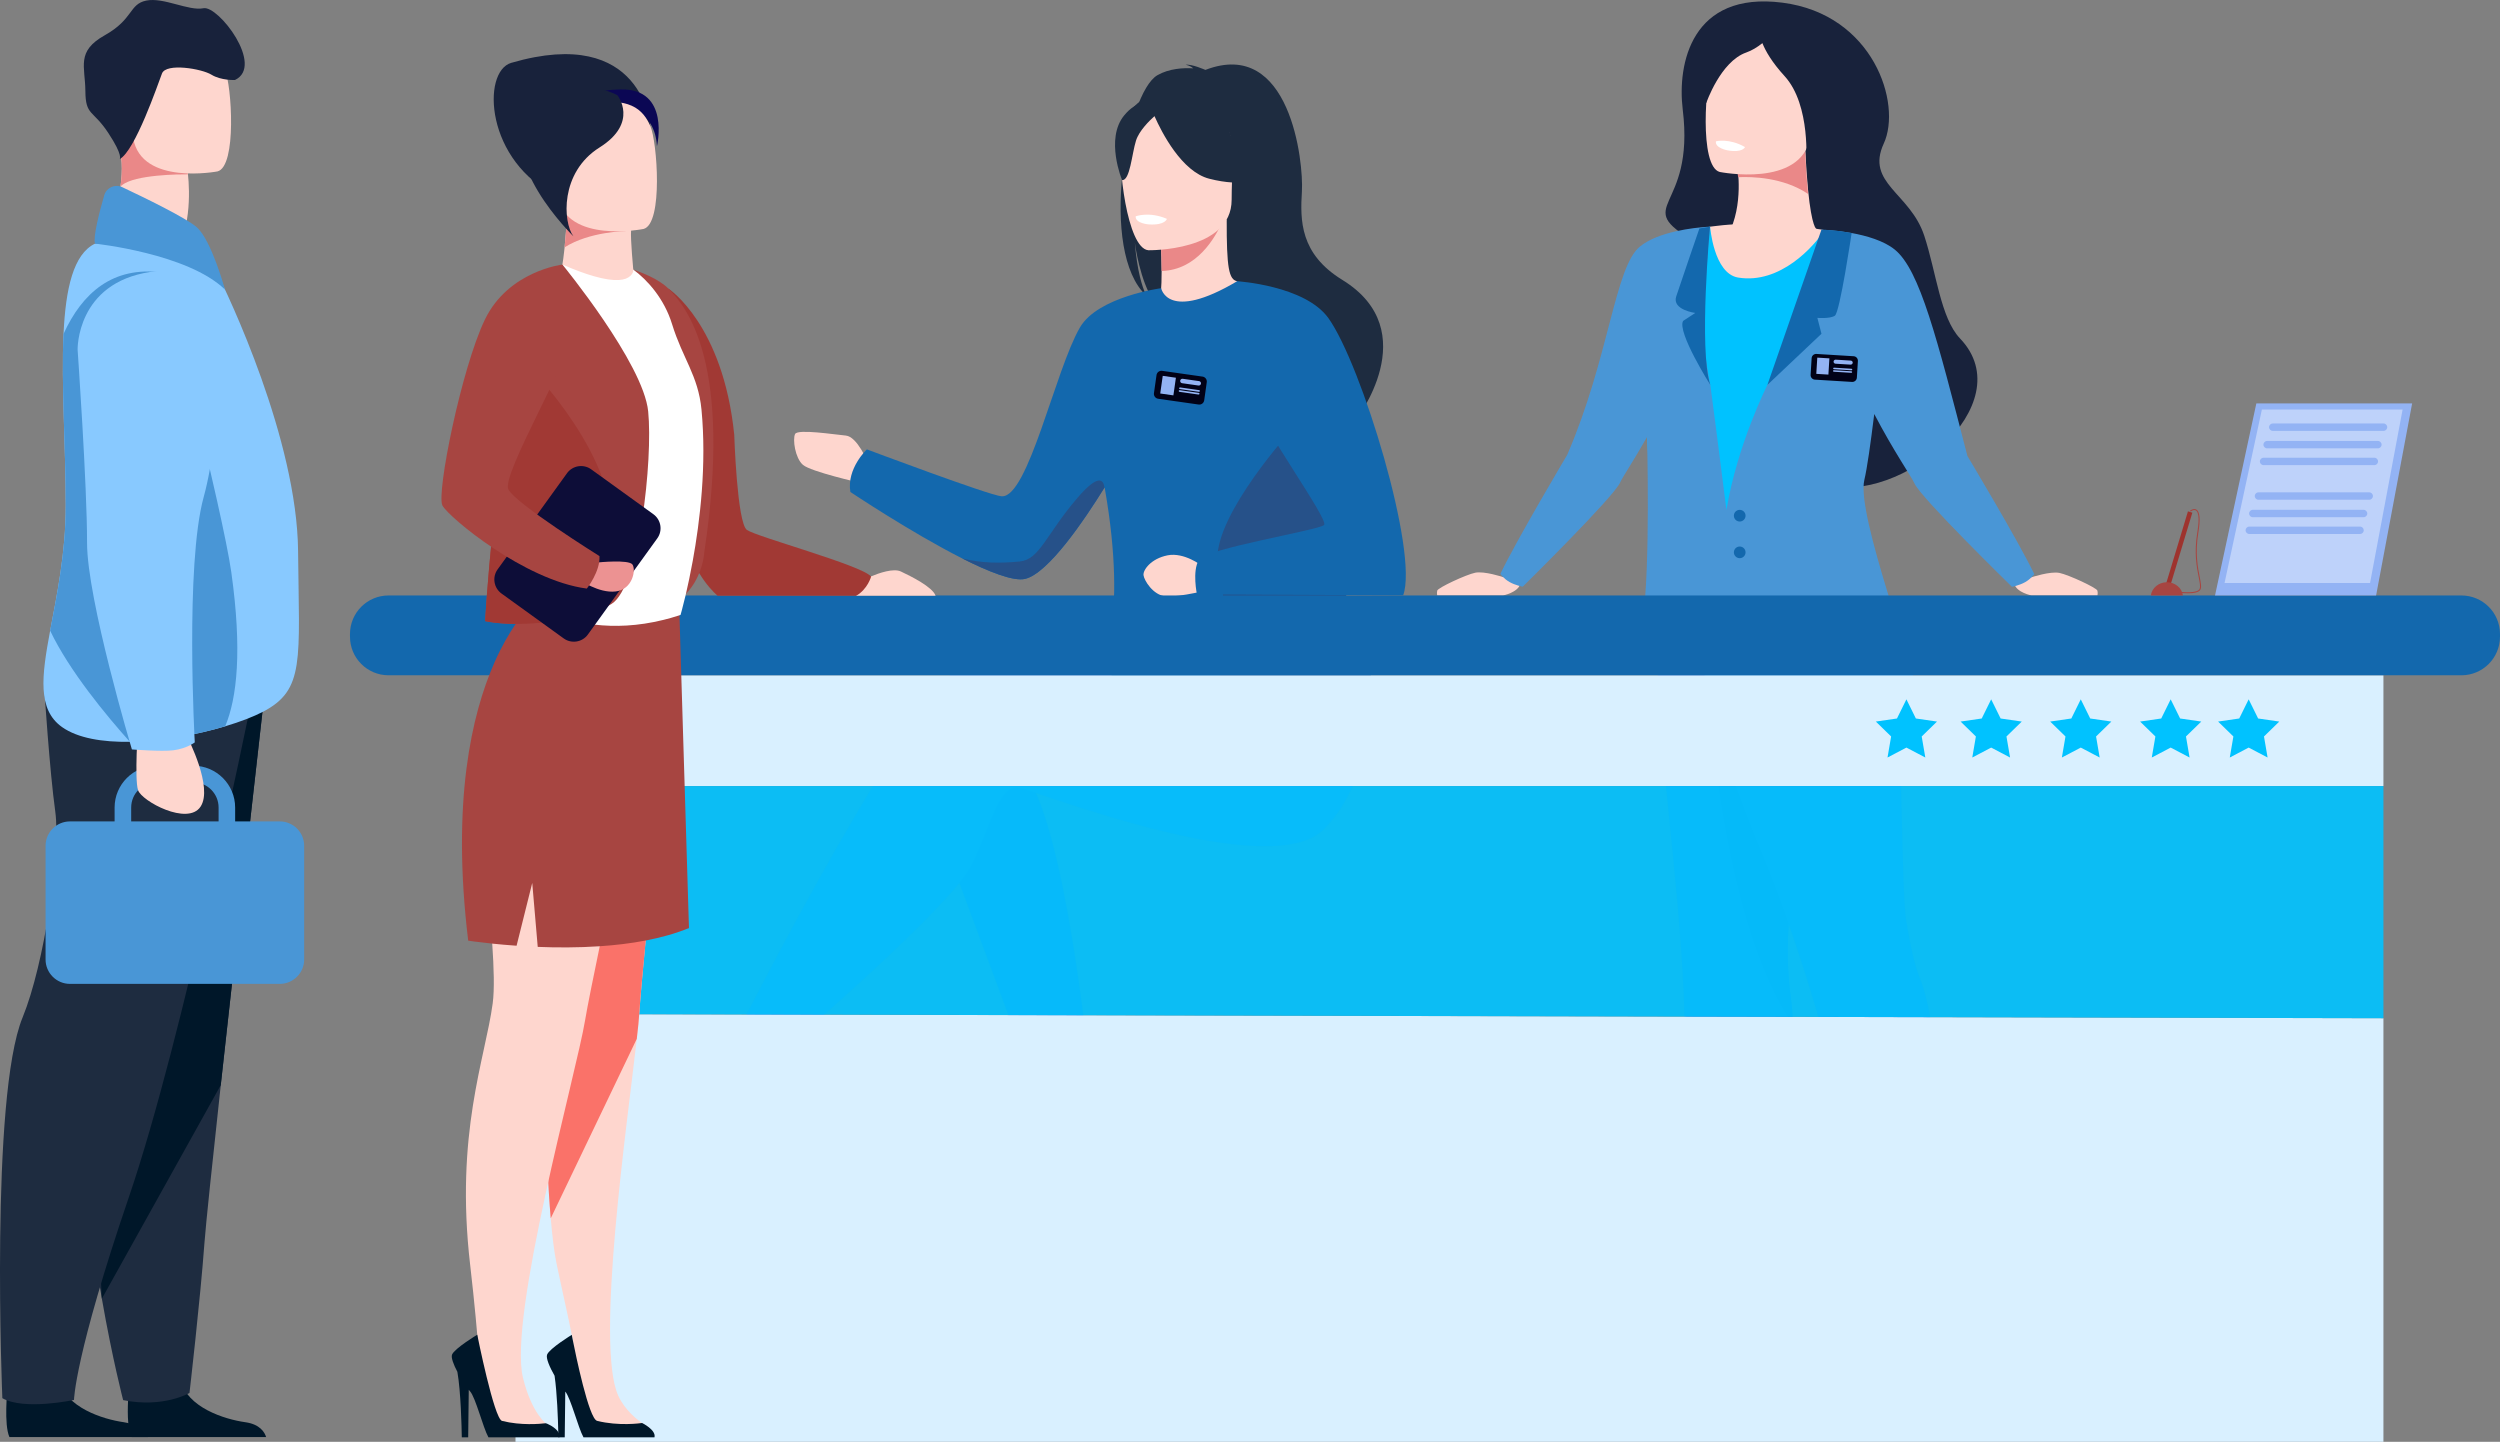 <?xml version="1.0" encoding="utf-8"?>
<!-- Generator: Adobe Illustrator 24.0.2, SVG Export Plug-In . SVG Version: 6.00 Build 0)  -->
<svg version="1.1" id="Capa_2" xmlns="http://www.w3.org/2000/svg" xmlns:xlink="http://www.w3.org/1999/xlink" x="0px" y="0px"
	 viewBox="0 0 1489.51 859.02" style="enable-background:new 0 0 1489.51 859.02;" xml:space="preserve">
<rect x="0" y="0" width="1489.51" height="859.02" fill="#808080" stroke="none"/>
<style type="text/css">
	.st0{fill:#ED9A9A;}
	.st1{fill:#AD524D;}
	.st2{fill:#FED6CE;}
	.st3{fill:#3E68C3;}
	.st4{fill:#4E75C8;}
	.st5{fill:#1E2C40;}
	.st6{fill:#EA8888;}
	.st7{fill:#1368AD;}
	.st8{fill:#FFFFFF;}
	.st9{fill:#265189;}
	.st10{fill:#EA6968;}
	.st11{fill:#426BC5;}
	.st12{fill:#3662C1;}
	.st13{fill:#A84743;}
	.st14{fill:#18223B;}
	.st15{fill:#00C2FF;}
	.st16{fill:#4996D6;}
	.st17{fill:#D9F0FF;}
	.st18{fill:#6D89CF;}
	.st19{fill:#001729;}
	.st20{fill:#88C9FF;}
	.st21{fill:#010117;}
	.st22{fill:#93B3F4;}
	.st23{opacity:0.91;fill:#00C2FF;}
	.st24{fill:#A13934;}
	.st25{fill:#A74541;}
	.st26{fill:#FA7269;}
	.st27{fill:#0D0D38;}
	.st28{fill:#EC9292;}
	.st29{fill:#0B0754;}
	.st30{fill:#BED2FA;}
	.st31{fill:#9E332E;}
</style>
<g>
	<g>
		<path class="st0" d="M655.4,698.17c-0.01,3.01-1.49,5.09-4.02,6.48c-0.01,0.01-0.02,0.02-0.04,0.02
			c-4.67,2.57-12.86,2.83-21.78,2.44c-1.14-0.05-2.17-0.08-3.08-0.08c-0.24,0-0.48,0-0.71,0.01c-0.19,0-0.37,0.01-0.55,0.01
			c-8.82,0.22-7.89,2.86-24.66,4.3c-19.12,1.63-26.16-4.22-27.29-6.88c-0.95-2.26,7.26-4.82,16.42-7.75
			c0.44-0.14,0.89-0.29,1.34-0.43c1.22-0.39,2.45-0.79,3.67-1.19c10.91-3.63,21.66-7.93,24.34-18.98c2.84-11.71-5.7-44.41-5.7-44.41
			l30.29-3.27c0,0,2.92,34.18,4.82,44.83c1.03,5.69,3.6,10.21,5.11,15.08c0.11,0.34,0.21,0.68,0.3,1.03
			C654.64,692.22,655.41,695.15,655.4,698.17z"/>
		<path class="st1" d="M655.4,698.17c-0.01,3.01-1.49,5.09-4.02,6.48c-0.01,0.01-0.02,0.02-0.04,0.02
			c-4.97,2.3-13.03,2.63-21.77,2.38c-1.14-0.03-2.17-0.04-3.1-0.02c-0.24,0-0.48,0-0.71,0.01c-0.19,0-0.37,0.01-0.55,0.01
			c-8.82,0.22-7.89,2.86-24.66,4.3c-19.12,1.63-26.16-4.22-27.29-6.88c-0.95-2.26,7.26-4.82,16.42-7.75
			c2.57,0.99,14.83,5.25,29.33,2.5c12.75-2.4,25.42-8.75,34.54-10.87c0.11,0.34,0.21,0.68,0.3,1.03
			C654.64,692.22,655.41,695.15,655.4,698.17z"/>
		<path class="st0" d="M458.83,659.5c-1.68,8.41-13.68,7.01-27.07,3.74c-13.4-3.27-10.21,0.62-29.28-1.49
			c-19.07-2.11-24.85-9.22-25.43-12.06c-0.52-2.52,8.9-3.4,19.01-4.57c1.27-0.14,2.55-0.3,3.82-0.46
			c11.41-1.43,19.77-8.8,30.13-14.84c9.82-5.73,24.47-29.06,24.47-29.06l26.15,2.07c0,0-13.72,20.84-19.03,29.91
			c-3.12,5.33-2.96,12.38-2.57,17.82C459.23,653.51,459.42,656.54,458.83,659.5z"/>
		<path class="st1" d="M431.75,663.24c-13.4-3.27-10.21,0.62-29.28-1.49c-19.07-2.11-24.85-9.22-25.43-12.06
			c-0.52-2.52,8.9-3.4,19.01-4.57l0.09,0.19c0,0,11.44,8.11,27.31,8.49c12.94,0.31,26.64-3.39,35.57-3.25
			c0.2,2.96,0.4,5.98-0.2,8.95C457.14,667.91,445.15,666.51,431.75,663.24z"/>
		<path class="st2" d="M517.02,275.4c0,0-6.23-15.27-13.08-15.89c-6.85-0.62-28.66-4.05-30.22-0.93c-1.56,3.12,0,14.33,4.67,18.38
			c4.67,4.05,33.65,10.59,33.65,10.59L517.02,275.4z"/>
		<path class="st3" d="M559.05,492.28l56.36,151.68c0,0,8.66,0.84,16.96-1.55c7.64-2.2,16.39-7.98,16.39-7.98
			s-13.98-145.64-39.61-175.93C583.51,428.2,559.05,492.28,559.05,492.28z"/>
		<path class="st4" d="M781.97,430.92c0,0-161.95-54.76-198.07-43.11c-36.12,11.65-144.56,227.41-144.56,227.41s2.44,3.26,9.13,5.76
			c6.21,2.33,21.26,2.18,21.26,2.18s97.87-83.89,109.52-108.36c11.65-24.47,16.31-47.77,27.96-45.44
			c11.65,2.33,150.3,57.09,181.76,24.47c31.46-32.62,23.23-75.01,23.23-75.01L781.97,430.92z"/>
		<path class="st5" d="M683,176.17c-2.59-5.34-5.48-14.82-6.89-31.73c0.22,1.68,3.13,23,11.33,35.07
			c33.68,22.11,98.24,95.95,96.96,109.94c0,0,22.74-38.57,23.13-38.8c0,0,41.95-53.34-7.77-83.89
			c-25.27-15.53-25.14-35.46-24.08-52.77c1.06-17.31-6.89-91.84-57.51-72.34c0,0-8.12-3.61-11.76-3.07c0,0,2.97,0.57,4.48,2.13
			c-5.87-0.35-14.26,0.09-21.26,4.07C671.09,55.32,654.48,149.92,683,176.17z"/>
		<path class="st2" d="M689.44,180.61c-0.17,0.08,16.26,8.61,28.62,5.23c11.63-3.17,19.22-18.24,19.06-18.28
			c-4.92-0.98-6.34-7.74-6.24-36.82l-2.23,0.44l-37.42,7.41c0,0,0.85,11.78,0.88,22.87C692.13,170.78,691.57,179.61,689.44,180.61z"
			/>
		<path class="st6" d="M691.23,138.59c0,0,0.85,11.78,0.88,22.87c20.94-0.59,32.01-19.69,36.55-30.28L691.23,138.59z"/>
		<path class="st5" d="M732.52,127.11c0,0,10.97-17.34,13.61-32.17c1.88-10.59-3.51-49.82-42.94-44.17c0,0-11.45,1.13-22.22,8.4
			c-8.56,5.78-20.92,18.26-7.1,52.5l3.59,11.57L732.52,127.11z"/>
		<path class="st2" d="M684.24,149.1c0,0,49.55,0.82,49.58-30.05s6.45-51.54-25.18-53.37c-31.63-1.83-37.79,9.94-40.31,20.24
			C665.81,96.22,671.35,148.09,684.24,149.1z"/>
		<path class="st5" d="M731.02,71.43c0,0-33.84-23.14-44.55-7.14c-3.25-2.78-9.03-4.8-16.67,4.47
			c-11.49,13.92-1.27,38.53-1.27,38.53c4.72,0.55,5.83-15.63,8.3-23.49c1.86-5.93,8.08-11.98,11.03-14.6
			c4.32,9.74,16.21,33.06,32.6,37.28c20.82,5.35,29.85-0.22,29.85-0.22S734.34,93.58,731.02,71.43z"/>
		<path class="st7" d="M799.76,313.9c4.89-20.49-11.74-60.26-29.09-93.18c-15.75-29.84-32.09-54.04-33.56-53.17
			c-41.53,24.65-45.28,4.16-45.28,4.16s-37.72,5.01-48.4,23.4c-14.77,25.42-30.86,101.72-46.67,100.59
			c-7.26-0.52-80.27-27.96-80.27-27.96s-12.16,11.4-9.83,25.38c0,0,36.05,24.14,66.54,39.55c16.13,8.15,30.7,13.85,37.55,12.23
			c13.89-3.27,35.58-35.47,47.31-54.42c0.03-0.04,0.05-0.08,0.08-0.13c14.96,84.69-5.38,103.98,4.92,112.91
			c10.88,9.43,26.41-4.49,60.59,10.32c22.42,9.73,53.53,23.79,74.47,26.23c10.98,1.29,19.18-0.62,21.85-8.04
			C827.73,410.22,790.44,352.97,799.76,313.9z"/>
		<path class="st8" d="M695.25,130.39c0,0-0.92,3.92-10.68,3.32c0,0-8.19-0.51-7.94-4.82C676.64,128.89,684.58,125.82,695.25,130.39
			z"/>
		<path class="st9" d="M819.96,431.77c-2.67,7.42-10.87,9.33-21.85,8.04c-14.49-6.32-77.11-30.57-76.41-47.01
			c1.04-24.34,12.04-25.11,4.27-55.15c-6.24-24.12,36.16-73.71,45.39-83.46c17.35,32.92,33.29,39.22,28.4,59.71
			C790.44,352.97,827.73,410.22,819.96,431.77z"/>
		<path class="st9" d="M658.06,290.47c-11.72,18.95-33.42,51.15-47.31,54.42c-6.85,1.62-21.42-4.09-37.55-12.23
			c11.77,3.04,23.2,2.95,34.31,1.88c12.04-1.17,15.54-15.92,34.57-38.06C654.42,282.12,657.45,285.74,658.06,290.47z"/>
		<path class="st2" d="M716.07,337.07c0,0-10.49-8.16-20.39-6.21c-9.9,1.94-14.76,8.74-14.37,11.85
			c0.39,3.11,5.63,11.85,13.21,12.62c7.57,0.78,29.13-4.66,29.13-4.66L716.07,337.07z"/>
		<path class="st7" d="M737.12,167.56c0,0,40.38,2.49,54.36,21.99c19.68,27.45,53.86,139.5,44.54,165.13l-122.86-0.52
			c0,0-2.98-13.92,1.17-20.65c4.14-6.73,71.46-17.61,74.57-20.71c3.11-3.11-38.84-60.59-38.84-69.91
			C750.05,233.56,737.12,167.56,737.12,167.56z"/>
	</g>
	<g>
		<path class="st2" d="M895.56,343.84c0,0-11.22-3.73-16.64-2.61c-5.42,1.12-22.23,8.97-22.61,10.65c-0.37,1.68,0,2.89,0,2.89h39.24
			c0,0,8.77-1.7,10.27-6.88C907.32,342.72,895.56,343.84,895.56,343.84z"/>
		<path class="st10" d="M1041.98,838.32c-0.3,3.21-2.08,5.28-4.91,6.52c-0.01,0.01-0.03,0.01-0.04,0.01
			c-5.23,2.29-13.99,1.77-23.46,0.49c-1.21-0.16-2.3-0.29-3.28-0.38c-0.26-0.02-0.51-0.05-0.76-0.06c-0.2-0.02-0.4-0.03-0.59-0.04
			c-9.43-0.62-8.69,2.28-26.71,2.2c-20.54-0.11-27.49-7.03-28.43-9.98c-0.79-2.5,8.2-4.44,18.26-6.68c0.49-0.11,0.97-0.22,1.47-0.33
			c1.34-0.3,2.69-0.61,4.02-0.91c11.99-2.81,23.86-6.36,27.79-17.88c4.16-12.22,3.18-48.46,3.18-48.46h36.38
			c0,0-9.55,40.05-8.55,51.59c0.54,6.16,3.49,7.91,4.63,13.25c0.08,0.37,0.16,0.75,0.22,1.12
			C1041.74,831.9,1042.28,835.1,1041.98,838.32z"/>
		<g>
			<path class="st11" d="M1084.32,446.53c-3.07,17.24-7.45,35.05-11.26,53.58c-6.11,29.79-10.73,61.43-6,95.51
				c0.6,4.39,0.93,9.23,1,14.43c0.92,60.23-25.99,169.37-25.99,169.37s-7.31,3.15-19.56,2.55c-6.31-0.31-15.98-4.38-15.98-4.38
				s-2.55-67.67-2.7-158.67c-0.11-65.97-13.06-152.82-15.68-203.86c-1.58-30.89,1.85-72.04,1.85-72.04s53.64-43.13,72.91-21.06
				C1081.94,343.75,1095.8,382.05,1084.32,446.53z"/>
		</g>
		<path class="st12" d="M1067.06,595.62c0.6,4.39,0.93,9.23,1,14.43c-40.17-58.2-49.06-185.12-49.06-185.12l44.12,21.41
			c0,0,4.84,23.8,9.93,53.77C1066.95,529.9,1062.33,561.54,1067.06,595.62z"/>
		<path class="st10" d="M1158.04,838.32c-0.3,3.21-2.08,5.28-4.91,6.52c-0.01,0.01-0.03,0.01-0.04,0.01
			c-5.23,2.29-13.99,1.77-23.46,0.49c-1.21-0.16-2.3-0.29-3.28-0.38c-0.26-0.02-0.51-0.05-0.76-0.06c-0.2-0.02-0.4-0.03-0.59-0.04
			c-9.43-0.62-8.69,2.28-26.71,2.2c-20.54-0.11-27.49-7.03-28.43-9.98c-0.79-2.5,8.2-4.44,18.26-6.68c0.49-0.11,0.97-0.22,1.47-0.33
			c1.34-0.3,2.69-0.61,4.02-0.91c11.99-2.81,23.86-6.36,27.79-17.88c4.16-12.22-1.79-47.91-1.79-47.91l33.7-2.82
			c0,0-2.09,40.67-1.09,52.21c0.54,6.16,3.67,9.55,4.81,14.89c0.08,0.37,0.16,0.75,0.22,1.12
			C1157.79,831.9,1158.34,835.1,1158.04,838.32z"/>
		<path class="st11" d="M1153.29,782.5c0,0-8.66,4.1-14.9,5.35c-6.24,1.25-19.2-1.19-19.2-1.19c-2.34-26.21-7.77-67.19-18.32-113.43
			c-12.02-52.65-29.9-114.86-54.83-173.77c-5.32-12.58-27.28-72.14-31.01-87.17c-11.27-45.41,0.04-40.52,0.04-40.52l98.49-11.56
			c0,0,12.13,6.24,17.72,70.36c1.67,19.2,1.88,102.12,4.4,117.84c2.39,14.89,5.18,27.26,8.46,35.31
			C1162.44,628.63,1153.29,782.5,1153.29,782.5z"/>
		<path class="st13" d="M1158.04,838.32c-0.3,3.21-2.08,5.28-4.91,6.52c-0.01,0.01-0.03,0.01-0.04,0.01
			c-5.52,1.97-14.15,1.55-23.44,0.44c-1.21-0.14-2.31-0.25-3.3-0.32c-0.26-0.02-0.51-0.05-0.76-0.06c-0.2-0.02-0.4-0.03-0.59-0.04
			c-9.43-0.62-8.69,2.28-26.71,2.2c-20.54-0.11-27.49-7.03-28.43-9.98c-0.79-2.5,8.2-4.44,18.26-6.68c2.65,1.31,15.3,7.03,31.04,5.5
			c13.83-1.33,27.96-6.87,37.88-8.25c0.08,0.37,0.16,0.75,0.22,1.12C1157.79,831.9,1158.34,835.1,1158.04,838.32z"/>
		<path class="st13" d="M1041.98,838.32c-0.3,3.21-2.08,5.28-4.91,6.52c-0.01,0.01-0.03,0.01-0.04,0.01
			c-5.52,1.97-14.15,1.55-23.44,0.44c-1.21-0.14-2.31-0.25-3.3-0.32c-0.26-0.02-0.51-0.05-0.76-0.06c-0.2-0.02-0.4-0.03-0.59-0.04
			c-9.43-0.62-8.69,2.28-26.71,2.2c-20.54-0.11-27.49-7.03-28.43-9.98c-0.79-2.5,8.2-4.44,18.26-6.68c2.65,1.31,15.3,7.03,31.04,5.5
			c13.83-1.33,27.96-6.87,37.88-8.25c0.08,0.37,0.16,0.75,0.22,1.12C1041.74,831.9,1042.28,835.1,1041.98,838.32z"/>
		<path class="st14" d="M1002.58,65.29c-3.33-27.17,5.16-70.65,59.39-63.7c54.23,6.95,71.32,60.24,60.38,83.94
			c-10.94,23.7,15.74,29.41,24.12,54.89c7.2,21.89,9.7,49.07,21.35,61.27c37.54,39.33-36.04,99.81-80.4,87.05
			c-80.8-23.23-91.2-26.7-88.33-90.18c1.47-32.53,26.78-45.13,10.71-54.54C970.97,121.29,1010.11,126.77,1002.58,65.29z"/>
		<path class="st2" d="M1082.26,136.44l-14.91,38.59l-32.28,1.58L1019,152.53c18.23-13.83,17.46-40.28,16.57-49.52
			c-0.2-2.08-0.41-3.29-0.41-3.29l40.35-12.28c0.49,10.67,1.08,19.01,1.72,25.53C1079.49,135.89,1082.26,136.44,1082.26,136.44z"/>
		<path class="st2" d="M1018.88,135.05c2.07,0,37.29-7.17,96.76,8.05c0,0-32.57,149.22-21.51,177.35
			c11.06,28.13,15.27,53.09,15.27,53.09l-120.03,1.49c0,0,1.68-96.54-3.85-130.71C979.99,210.15,1018.88,135.05,1018.88,135.05z"/>
		<path class="st15" d="M1107.37,301.5c1.76,19.75,20.21,64.89,16.22,74.5c-4.18,10.1-10,15.21-22.71,18.13
			c-8.77,2.02-20.81,2.99-37.86,3.84c-36.16,1.8-74.91-2.75-80.19-19.94c-2.53-8.25-1.55-40.18-0.21-54.91
			c2.77-30.5-3.04-74.26-3.88-102.58c-0.7-23.62,13.55-77.37,13.55-77.37s6.43-4.06,26.6-8.12c0,0,2.12,27.92,16.69,30.32
			c25.19,4.16,45.49-18.92,51.42-28.21c0,0,28.94,7.3,37.43,16.98c8.04,9.17-2.96,77.07-5.41,83.59
			c-2.11,5.59-4.11,11.04-5.85,16.53C1108.57,268.72,1105.76,283.41,1107.37,301.5z"/>
		<path class="st2" d="M1210.4,343.93c0,0,11.22-3.7,16.64-2.58c5.42,1.11,22.23,8.89,22.61,10.56c0.37,1.67,0,2.87,0,2.87h-39.24
			c0,0-8.77-1.69-10.27-6.82C1198.64,342.83,1210.4,343.93,1210.4,343.93z"/>
		<path class="st6" d="M1077.23,115.53c-14.72-9.87-33.22-10.35-41.66-9.96c-0.2-2.08-0.41-3.29-0.41-3.29l40.35-12.28
			C1076,100.66,1076.59,109,1077.23,115.53z"/>
		<path class="st2" d="M1024.63,102.46c0,0,48.3,9.7,53.88-20.47c5.58-30.17,15.57-49.24-15.03-56.71
			c-30.6-7.47-38.74,2.93-43.05,12.55C1016.11,47.45,1012.21,99.16,1024.63,102.46z"/>
		<path class="st14" d="M1087.86,27.28c-8.17-9.2-19.96-10.98-28.56-10.84c5.18-6.28-15.66-20.05-39.49,3.43
			c-10.27,10.12-8.71,30-3.22,41.54c0,0,8.44-24.73,23.81-30.12c3.42-1.2,6.67-3.2,9.65-5.58c1.87,4.7,5.64,11.35,13.21,19.63
			c15.89,17.37,12.79,52.48,12.79,52.48S1102.14,43.35,1087.86,27.28z"/>
		<path class="st8" d="M1039.68,87.62c0,0-1.29,3.58-10.39,1.96c0,0-7.63-1.36-6.93-5.38C1022.36,84.19,1030.15,82.17,1039.68,87.62
			z"/>
		<path class="st16" d="M1172.2,271.69c-18.27-70.51-28.3-110.77-43.27-122.96c-13.24-10.77-41.79-11.76-41.79-11.76
			c-0.44,8.48-0.04,16.99,1,25.42l-35.12,66.93c0,0-17.99,35.6-24.39,74.55c-4.83-38.67-9.62-74.55-9.62-74.55
			s-4.53-22.87-5.96-43.82c4.23-16.33,3.79-33.38,5.78-50.45l-2.21,0.13c-6.94,0.48-28.56,2.69-39.58,11.74
			c-14.97,12.29-18.33,66.27-43.27,124.04c0,0-30.22,50.81-39.84,70.96c0,0,1.8,2.75,5.41,4.83c3.49,2.01,7.9,2.81,7.9,2.81
			s54.51-53.68,58.09-62.16c1.18-2.79,7.77-12.58,15.96-26.98v0c0,0,2.17,76.69-2.59,109.79c-1.01,7.01,2.35,13.92,8.51,17.41
			c33.66,19.01,134.51,70.81,153.28,20.51c2.1-5.64-34.75-101.45-29.71-122.19c1.61-6.63,3.74-21.76,5.9-39.27
			c11.55,22.15,22.4,37.7,23.95,41.33c3.58,8.41,58.09,61.62,58.09,61.62s4.41-0.79,7.9-2.79c3.6-2.06,5.41-4.79,5.41-4.79
			C1202.41,322.05,1172.2,271.69,1172.2,271.69z"/>
		<path class="st7" d="M1085.24,136.77l-32.22,92.55l32.22-30.46l-2.44-9.47c0,0,7.41,0.66,10.41-1.28c3.01-1.94,10-49.26,10-49.26
			s-6.56-1.1-8.73-1.35C1092.16,137.22,1085.24,136.77,1085.24,136.77z"/>
		<path class="st7" d="M1018.82,135.05c0,0-6.78,73.16,0.18,94.27c0,0-19.94-31.58-16.2-38.11l7.23-4.76c0,0-13.95-1.81-11.34-9.83
			c2.62-8.02,13.83-40.52,13.83-40.52L1018.82,135.05z"/>
	</g>
	<g>
		<polygon class="st17" points="307.14,859.02 1420.06,859.02 1420.06,606.67 307.14,604.16 		"/>
		<rect x="307.14" y="402.34" class="st17" width="1112.92" height="65.99"/>
	</g>
	<path class="st7" d="M1466.52,402.34H231.51c-12.7,0-22.99-10.29-22.99-22.99v-1.58c0-12.7,10.29-22.99,22.99-22.99h1235.01
		c12.7,0,22.99,10.29,22.99,22.99v1.58C1489.51,392.04,1479.22,402.34,1466.52,402.34z"/>
	<path class="st18" d="M458.08,354.96c-0.11,0.07-0.23,0.13-0.35,0.2l0.11-0.2H458.08z"/>
	<g>
		<path class="st19" d="M158.56,856.22H78.47c-1.1-1.86-1.72-4.91-2.04-8.33c-0.81-8.79,0.35-20.04,0.35-20.04s26.6-22.2,30.67-5.72
			c4.07,16.49,26.2,23.47,38.75,25.24C154.97,848.6,157.71,853.43,158.56,856.22z"/>
		<path class="st19" d="M88.12,856.22H5.62c-3.39-7.52-1.22-28.37-1.22-28.37s26.6-22.2,30.66-5.72
			c4.07,16.49,26.2,23.47,38.75,25.24c0.93,0.13,1.79,0.31,2.62,0.52C82.91,849.55,86.41,853.49,88.12,856.22z"/>
		<path class="st5" d="M42.04,411.5c0,0,0.06,2.98,0.18,8.34c0.75,34.54,3.7,168.1,6.5,242.56c0.12,2.71,0.22,5.33,0.31,7.88
			c0.05,1.35,0.11,2.7,0.16,4.04c1.68,36,6.56,71.25,11.5,99.44c6.29,35.95,12.68,60.43,12.68,60.43
			c23.98,4.86,39.53-4.26,39.53-4.26s6.47-55.79,8.93-89.57c0.81-10.96,4.76-48.34,9.71-93.83c3.84-35.17,8.28-75.19,12.36-111.58
			c0.22-1.94,0.42-3.88,0.65-5.79c6.58-58.84,12.03-106.76,12.03-106.76l-42.4-4.04L42.04,411.5z"/>
		<path class="st19" d="M60.69,773.75l70.84-127.22c3.84-35.17,8.28-75.19,12.36-111.58c0.22-1.94,0.42-3.88,0.65-5.79
			c6.58-58.84,12.03-106.76,12.03-106.76l-42.4-4.04l-71.94,1.47L60.69,773.75z"/>
		<path class="st5" d="M148.73,422.73c0,0-39.64,195.94-71.94,290.51c-32.3,94.57-32.7,120.84-32.7,120.84s-29.64,6.42-42.69-1.04
			c0,0-7.46-179.27,12.08-226.88c12.93-31.49,22.81-98.51,19.45-122.65c-3.36-24.14-6.5-72.56-6.5-72.56L148.73,422.73z"/>
		<path class="st2" d="M101.98,155.2l-39.13-11.03c0,0,6.65-16.25,8.95-33.2c1.28-9.41,1.22-19.03-2.04-26.19
			c-0.2-0.45-0.42-0.89-0.64-1.32c-1.49-2.79-0.58-4.07,1.4-4.37c3.55-0.57,10.54,1.92,13.5,4.39c4.49,3.74,26.12,14.72,27.24,15.3
			c0.04,0.02,0.05,0.02,0.05,0.02s0.04,0.16,0.08,0.47l0.01,0.02c0.12,0.76,0.37,2.36,0.6,4.59
			C113.07,114.3,114.01,138.57,101.98,155.2z"/>
		<path class="st20" d="M36.98,433.2c9.37,6.63,24.13,9.03,40.39,8.78c18.99-0.31,40.01-4.23,56.81-9.25
			c9.04-2.7,16.84-5.72,22.48-8.65c25.1-13.09,21.54-30.51,20.94-95.73c-0.61-66.56-41.57-152.6-48.95-167.01
			c-13.13-25.64-72.03-16.18-72.03-16.18c-12.92,6.19-17.52,26.84-18.77,53.82c-1.4,29.96,1.32,67.75,1.32,102.2
			c0,28.48-5.38,53.67-9.29,74.55C24.8,402.85,22.19,422.72,36.98,433.2z"/>
		<path class="st16" d="M29.87,375.73c11.33,23.89,33.65,50.77,47.5,66.25c18.99-0.31,40.01-4.23,56.81-9.25
			c7.07-16.93,10.17-45.18,3.63-91.82c-4.98-35.56-41.28-178.59-41.28-178.59C67.22,158.5,49,174.46,37.84,198.98
			c-1.4,29.96,1.32,67.75,1.32,102.2C39.16,329.67,33.79,354.85,29.87,375.73z"/>
		<path class="st16" d="M166.71,489.4H140.1v-8.27c0-13.73-11.17-24.9-24.9-24.9H93.18c-13.73,0-24.9,11.17-24.9,24.9v8.27H41.67
			c-7.99,0-14.52,6.53-14.52,14.52v67.76c0,7.99,6.53,14.52,14.52,14.52h125.04c7.99,0,14.52-6.53,14.52-14.52v-67.76
			C181.24,495.94,174.7,489.4,166.71,489.4z M78.16,481.13c0-8.29,6.74-15.03,15.03-15.03h22.02c8.29,0,15.03,6.74,15.03,15.03v8.27
			H78.16V481.13z"/>
		<path class="st2" d="M111.82,439.57c0,0,15.33,29.56,7.66,41.06c-7.66,11.5-35.04-3.28-37.23-9.85c-2.19-6.57,0-38.32,0-38.32
			L111.82,439.57z"/>
		<path class="st20" d="M46.24,208.32c0,0,5.7,81.36,5.63,115.01c-0.07,33.66,26.71,123.18,26.71,123.18s17.72,1.42,24.68,0.52
			c8.01-1.03,12.79-4.71,12.79-4.71s-5.88-105.77,5.34-146.31c11.22-40.54,11.81-121.96,11.81-121.96s-6.23-17.58-43.55-12.03
			C45.38,168.6,46.24,208.32,46.24,208.32z"/>
		<path class="st16" d="M62.09,116.38c-2.83,9.84-6.79,25.03-5.47,28.78c0,0,55.3,5.82,77.41,27.37c0,0-8-29.43-16.84-37.17
			c-6.43-5.63-31.3-17.69-44.37-23.85C68.5,109.48,63.41,111.8,62.09,116.38z"/>
		<path class="st6" d="M111.98,103.87c-4.39-0.03-31.72,0.06-39.4,6.55c-0.28,0.23-0.54,0.41-0.78,0.54
			c1.28-9.41,1.22-19.03-2.04-26.19c0.28-2.2,0.54-4.17,0.76-5.69c3.55-0.57,10.54,1.92,13.5,4.39c4.49,3.74,26.12,14.72,27.24,15.3
			l0.12,0.49l0.01,0.02C111.5,100.04,111.75,101.64,111.98,103.87z"/>
		<path class="st2" d="M129.59,102.13c0,0-45.21,8.65-50.17-19.58c-4.96-28.24-14.13-46.14,14.53-52.86
			c28.66-6.72,36.17,3.07,40.12,12.09C138.01,50.8,141.22,99.15,129.59,102.13z"/>
		<path class="st14" d="M71.28,94.82c0,0,2.35-1.79-6.8-15.67c-9.15-13.87-13.5-10.07-13.61-24.85
			c-0.11-14.78-5.61-23.66,11.54-33.28C79.57,11.4,76.83,2.48,87.13,0.35c10.29-2.13,25.26,6.35,34.1,4.56
			c8.83-1.79,36.5,34.23,18.78,42.75c0,0-8.23,0.41-14.02-3.15c-5.78-3.57-27-7.17-29.48-0.72C94.02,50.24,80.58,89.83,71.28,94.82z
			"/>
	</g>
	<g>
		<path class="st21" d="M714.12,241.02l-24.07-3.43c-1.62-0.23-2.75-1.73-2.52-3.35l1.53-10.77c0.23-1.62,1.73-2.75,3.35-2.52
			l24.07,3.43c1.62,0.23,2.75,1.73,2.52,3.35l-1.53,10.77C717.24,240.13,715.74,241.26,714.12,241.02z"/>
		
			<rect x="691.96" y="224.49" transform="matrix(0.99 0.141 -0.141 0.99 39.379 -95.878)" class="st22" width="7.92" height="10.62"/>
		<path class="st22" d="M714.05,229.7l-9.76-1.39c-0.72-0.1-1.23-0.78-1.13-1.5l0,0c0.1-0.72,0.78-1.23,1.5-1.13l9.76,1.39
			c0.72,0.1,1.23,0.78,1.13,1.5l0,0C715.44,229.3,714.77,229.81,714.05,229.7z"/>
		<path class="st22" d="M714.34,233.45l-11.39-1.62c-0.28-0.04-0.47-0.3-0.43-0.57l0,0c0.04-0.28,0.3-0.47,0.57-0.43l11.39,1.62
			c0.28,0.04,0.47,0.3,0.43,0.57l0,0C714.88,233.29,714.62,233.49,714.34,233.45z"/>
		<path class="st22" d="M714.11,235.08l-11.39-1.62c-0.28-0.04-0.47-0.3-0.43-0.57l0,0c0.04-0.27,0.3-0.47,0.57-0.43l11.39,1.62
			c0.28,0.04,0.47,0.3,0.43,0.57l0,0C714.64,234.92,714.39,235.11,714.11,235.08z"/>
	</g>
	<g>
		<path class="st21" d="M1103.46,227.55l-22.16-1.36c-1.49-0.09-2.63-1.38-2.53-2.87l0.61-9.91c0.09-1.49,1.38-2.63,2.87-2.53
			l22.16,1.36c1.49,0.09,2.63,1.38,2.53,2.87l-0.61,9.91C1106.23,226.5,1104.95,227.64,1103.46,227.55z"/>
		
			<rect x="1082.46" y="213.81" transform="matrix(0.998 0.061 -0.061 0.998 15.492 -66.337)" class="st22" width="7.23" height="9.69"/>
		<path class="st22" d="M1102.57,217.25l-8.99-0.55c-0.66-0.04-1.18-0.62-1.13-1.28l0,0c0.04-0.66,0.62-1.18,1.28-1.13l8.99,0.55
			c0.67,0.04,1.18,0.62,1.14,1.28l0,0C1103.81,216.78,1103.23,217.29,1102.57,217.25z"/>
		<path class="st22" d="M1103.11,220.63l-10.48-0.65c-0.25-0.02-0.45-0.24-0.43-0.49l0,0c0.02-0.25,0.24-0.45,0.49-0.43l10.48,0.65
			c0.25,0.02,0.45,0.24,0.43,0.49l0,0C1103.58,220.45,1103.36,220.65,1103.11,220.63z"/>
		<path class="st22" d="M1103.02,222.13l-10.48-0.65c-0.25-0.02-0.45-0.24-0.43-0.49l0,0c0.02-0.25,0.24-0.45,0.49-0.43l10.48,0.65
			c0.25,0.02,0.45,0.24,0.43,0.49l0,0C1103.49,221.95,1103.27,222.15,1103.02,222.13z"/>
	</g>
	<path class="st7" d="M1033.05,307.25c0-1.92,1.56-3.48,3.48-3.48c1.92,0,3.48,1.56,3.48,3.48c0,1.92-1.56,3.48-3.48,3.48
		C1034.6,310.73,1033.05,309.17,1033.05,307.25z"/>
	<path class="st7" d="M1033.05,329.09c0-1.92,1.56-3.48,3.48-3.48c1.92,0,3.48,1.56,3.48,3.48c0,1.92-1.56,3.48-3.48,3.48
		C1034.6,332.56,1033.05,331.01,1033.05,329.09z"/>
	<polygon class="st23" points="315.82,604.16 1420.06,606.67 1420.06,468.33 315.82,468.33 	"/>
	<g>
		<path class="st2" d="M557.44,354.96h-47.3c-0.11,0.07-0.23,0.13-0.35,0.2l0.11-0.2l5.13-9.79c0,0,1.55-0.78,3.88-1.74
			c4.97-2.07,13.46-4.98,17.8-2.95C542.64,343.27,555.72,349.76,557.44,354.96z"/>
		<path class="st24" d="M519.01,343.54c0,0-2.01,7.45-8.87,11.42c-0.11,0.07-0.23,0.13-0.35,0.2l0.11-0.2h-82.37
			c-2.53-2.24-6.75-6.56-10.93-13.48c-1.31-2.17-2.62-4.6-3.87-7.29c-4.05-8.74-7.49-20.34-8.51-35.32
			c-1.97-28.95-4.03-76.68-5.16-104.64c-0.54-13.45-0.87-22.31-0.87-22.31l0.01,0.01c0.5,0.33,32.58,21.54,39.26,87.01
			c0,0,1.68,52.65,7.56,56.8c5.85,4.13,68.24,21.01,73.89,27.7C518.95,343.47,518.98,343.5,519.01,343.54z"/>
		<g>
			<path class="st14" d="M387.45,75.04c0,0-4.24-60.52-82.83-37.6c-17.83,5.2-15.51,59.04,27.67,79.53L387.45,75.04z"/>
			<path class="st25" d="M356.03,154.94c0,0,30.76,5.57,42.17,16.98c11.41,11.41,38.33,45.06,21.39,157.27
				c0,0-1.36,33.82-39.39,37.08C342.17,369.52,356.03,154.94,356.03,154.94z"/>
			<path class="st2" d="M285.33,433.99c5.29,36.82,40.78,132.53,39.75,165.61c-0.82,26.07-0.39,86.29,3.05,126.29
				c0.95,10.88,2.06,20.22,3.48,27.01c3.05,14.75,6.97,31.75,9.08,42.46c4.69,24.04,2.24,38.07,6.07,50.97
				c4.22,14.11,52.61,11.53,38.03,2.97c-5.2-3.05-12.78-9.55-16.52-17.94c-13.59-30.45,5.46-161.78,11.14-212.41
				c0.73-6.32,1.25-11.36,1.46-14.8c1.89-31.27,23.36-239.61,23.36-239.61C352.09,335.56,280.08,397.17,285.33,433.99z"/>
			<path class="st26" d="M285.33,433.99c5.29,36.82,40.78,132.53,39.75,165.61c-0.82,26.07-0.39,86.29,3.05,126.29l51.27-106.94
				c0.73-6.32,1.25-11.36,1.46-14.8c1.89-31.27,23.9-239.69,23.9-239.69C352.63,335.48,280.08,397.17,285.33,433.99z"/>
			<path class="st2" d="M398.43,371.32c0,0-44.77,205.82-49.86,236.72c-5.09,30.9-45.86,176.4-36.98,212.86
				c5.24,21.51,14.38,27.87,14.38,27.87c2.15,3.94-33.26,11.78-36.12-3.32c-3.63-19.16-4.39-46.06-9.71-91.65
				c-9.16-78.51,9.01-123.18,13.41-155.99c4.4-32.81-14.79-137.1-4.14-172.74C308.06,362.7,349.57,337.12,398.43,371.32z"/>
			<path class="st25" d="M410.49,552.92c-7.9,3.27-16.64,5.68-25.74,7.43c-0.02,0.01-0.05,0.02-0.07,0.02
				c-8.92,1.72-18.18,2.79-27.35,3.41c-12.91,0.87-25.64,0.84-36.95,0.38l-3.27-38.11l-3.44,13.8l-5.89,23.62
				c-5.45-0.38-10.35-0.82-14.49-1.26c-8.9-0.91-14.33-1.75-14.33-1.75c-10.03-82.69,1.99-134.81,15.58-165.6c0,0,0,0,0-0.01
				c4.3-9.76,8.77-17.38,12.74-23.14c2.14-3.1,4.13-5.67,5.87-7.74c1.42-1.69,2.68-3.06,3.73-4.13c2.01-2.06,3.22-3,3.22-3
				c4.64,1.78,9.21,3.28,13.67,4.55c3.18,0.9,6.31,1.68,9.37,2.34c0.05,0.02,0.1,0.03,0.15,0.03c2.1,0.46,4.17,0.86,6.2,1.22
				c0.76,0.13,1.51,0.26,2.25,0.38c2.39,0.38,4.73,0.7,7.01,0.96c13.16,1.51,24.37,1.13,32.43,0.33c6.94-0.69,11.55-1.69,13.05-2.04
				c0.36-0.08,0.54-0.13,0.54-0.13l0.06,2.11l1.09,35.94L410.49,552.92z"/>
			<path class="st19" d="M333.31,856.35H291c-3.27-5.93-7.62-23.69-10.94-27.4c-0.24-0.26-0.5-0.57-0.77-0.91l-0.34,28.31h-3.81
				c-0.09-6.03-0.56-27.14-2.63-39c-2.27-4.32-3.88-8.51-3.18-10.27c1.47-3.68,15.02-11.85,15.02-11.85s10.03,50.15,14.77,51.35
				c11.31,2.85,22.68,1.79,25.9,1.4c0.59-0.08,5.68,2.2,7.59,5.23C333.25,854.2,333.57,855.27,333.31,856.35z"/>
			<path class="st19" d="M389.95,856.35h-42.32c-3.23-5.86-7.52-23.24-10.83-27.24l-0.33,27.24h-3.8c-0.01-0.8-0.03-1.87-0.05-3.15
				c-0.17-7.73-0.69-23.12-2.2-33.52c-2.89-5.07-5.28-10.52-4.45-12.61c1.46-3.68,14.71-11.78,14.71-11.78s0.05,0.44,0.2,1.16
				c0.02,0.11,0.04,0.21,0.06,0.33c0.02,0.14,0.05,0.29,0.08,0.45c0.02,0.12,0.05,0.22,0.07,0.34c1.93,9.7,9.78,47.76,14.66,48.98
				c12.9,3.25,25.88,1.42,26.76,1.29c0.03-0.01,0.05-0.01,0.05-0.01S391,851.94,389.95,856.35z"/>
			<path class="st8" d="M412.74,334.19c-1.41,7.75-2.85,14.44-4.07,19.67c-0.09,0.38-0.17,0.74-0.26,1.1
				c-1.72,7.24-2.94,11.41-2.94,11.41c-0.21,0.07-0.43,0.14-0.64,0.21c-0.1,0.04-0.2,0.07-0.29,0.1c-0.18,0.06-0.36,0.12-0.54,0.17
				c-2.91,0.94-5.76,1.75-8.55,2.44c-15.61,3.89-29.43,4.22-40.94,2.9c-6.28-0.72-11.89-1.93-16.73-3.32
				c-1.12-0.32-2.19-0.64-3.22-0.99c-0.05-0.01-0.1-0.03-0.15-0.04c-2.67-0.87-5.06-1.78-7.15-2.66c-6.45-2.7-10.08-5.13-10.39-5.34
				c-0.02-0.01-0.02-0.02-0.02-0.02c0.54-1.32,1-2.95,1.39-4.87c0.74-3.63,1.22-8.26,1.49-13.68c0.48-9.38,0.34-21.1-0.17-33.99
				c-0.01-0.38-0.03-0.75-0.04-1.13c-0.66-16.16-1.86-34.09-3.11-51.49c-0.96-13.37-1.94-26.42-2.72-38.14
				c-0.24-3.59-0.47-7.06-0.66-10.36c-1.09-18.48-1.39-32.1,0.25-35.68c2.49-5.43,10.22-8.72,18.45-10.72
				c1.18-0.29,2.37-0.55,3.55-0.78c0.16-0.03-0.35-1.33-0.19-1.36c1.14-0.22,2.95,0.85,4.06,0.67c0.48-0.08,0.95-0.15,1.42-0.22
				c7.39-1.09,13.75-1.33,15.35-1.37c0.25-0.01,0.38-0.01,0.38-0.01s5.21,2.54,12.61,7.79c0.56,0.4,7.81-4.32,8.39-3.88
				c8.45,6.18,18.46,17.36,23.12,32.5c6.31,20.52,15.6,30.67,17.54,50.93C421.11,276.94,417.05,310.54,412.74,334.19z"/>
			<path class="st25" d="M289.06,370.07c15.74,3.23,40.86,1.59,59.49-3.74c6.19-1.76,11.66-3.96,15.79-6.49
				c16.65-10.24,24.73-86.03,21.85-114.72c-2.84-28.65-51.1-87.48-51.1-87.48c-11.83,8.78-17.04,29.2-24.14,55.99
				C293.88,278.1,289.06,370.07,289.06,370.07z"/>
			<path class="st24" d="M289.06,370.07c15.74,3.23,40.86,1.59,59.49-3.74c6.84-9.72,12.3-21.59,15.23-36.09
				c8.47-41.81-24.95-87.19-52.82-116.61C293.88,278.1,289.06,370.07,289.06,370.07z"/>
			<path class="st27" d="M389.3,306.38l-37.09-26.77c-4.59-3.31-11.05-2.27-14.37,2.32l-41.37,57.32
				c-3.31,4.59-2.27,11.05,2.32,14.37l37.09,26.77c4.59,3.31,11.05,2.27,14.37-2.32l41.37-57.32
				C394.94,316.16,393.89,309.7,389.3,306.38z"/>
			<path class="st28" d="M356.43,335.09c0,0,18.13-1.83,20.37,1.22c2.24,3.06,0.2,14.87-9.98,16.09c-10.19,1.22-21.8-7.13-21.8-7.13
				L356.43,335.09z"/>
			<path class="st25" d="M335.09,157.62c0,0-32.23,3.8-46.21,32.83c-13.98,29.04-29.04,103.77-25.27,110.76
				c3.76,6.99,48.93,44.63,86.03,49.47c0,0,8.07-10.22,7.53-19.36c0,0-50.01-31.19-54.31-39.79c-4.3-8.6,38.18-80.12,37.64-92.48
				C339.96,186.69,335.09,157.62,335.09,157.62z"/>
			<path class="st29" d="M371.43,63.03c0,0,18.9,2.32,19.98,24.14c0,0,8.27-34.58-21.67-33.89
				C339.8,53.98,371.43,63.03,371.43,63.03z"/>
			<path class="st2" d="M377.3,160.6c0-0.02-1.7-18.25-1.31-22.94v-0.01c0.21-2.41,0.46-3.84,0.46-3.84l-0.46-0.14l-37.85-11.53
				c-0.02,0.3-0.02,0.6-0.04,0.9c-0.48,10.23-1.07,18.16-1.71,24.32c-0.08,0.8-0.16,1.58-0.25,2.32c-0.34,3.13-0.7,5.75-1.06,7.93
				c7.33,3.2,13.38,5.4,18.4,6.86c13.58,3.95,19.46,2.37,21.98,0C377.58,162.5,377.34,160.91,377.3,160.6z"/>
			<path class="st6" d="M373,133.68v3.98c0,0-21.8,0.25-36.6,9.71c0.63-6.16,1.22-14.09,1.7-24.32L373,133.68z"/>
			<path class="st2" d="M383.45,136.41c0,0-45.87,9.21-51.16-19.44c-5.3-28.65-14.78-46.76,14.28-53.85
				c29.06-7.09,36.79,2.79,40.88,11.92C391.54,84.18,395.25,133.28,383.45,136.41z"/>
			<path class="st14" d="M367.88,56.77c0,0,12.96,16.25-10.69,31.1c-23.66,14.85-21.84,44.56-15.56,52.92
				c0,0-47.09-45.96-25.28-73.34C338.18,40.06,367.88,56.77,367.88,56.77z"/>
		</g>
	</g>
	<g>
		<polygon class="st22" points="1344.34,240.35 1319.72,354.77 1415.69,354.77 1437.16,240.35 		"/>
		<polygon class="st30" points="1347.64,244 1325.4,347.34 1412.09,347.34 1431.48,244 		"/>
	</g>
	<g>
		<path class="st22" d="M1420.11,252.3h-65.98c-1.21,0-2.21,0.99-2.21,2.21c0,1.21,1,2.21,2.21,2.21h65.98
			c1.22,0,2.21-0.99,2.21-2.21C1422.32,253.29,1421.33,252.3,1420.11,252.3z"/>
		<path class="st22" d="M1416.75,262.71h-65.98c-1.22,0-2.21,0.99-2.21,2.21c0,1.22,0.99,2.21,2.21,2.21h65.98
			c1.22,0,2.21-0.99,2.21-2.21C1418.96,263.71,1417.96,262.71,1416.75,262.71z"/>
		<path class="st22" d="M1414.64,272.71h-65.98c-1.22,0-2.21,0.99-2.21,2.21c0,1.22,0.99,2.21,2.21,2.21h65.98
			c1.22,0,2.21-0.99,2.21-2.21C1416.85,273.71,1415.86,272.71,1414.64,272.71z"/>
		<path class="st22" d="M1411.59,293.33h-65.98c-1.22,0-2.21,0.99-2.21,2.21s0.99,2.21,2.21,2.21h65.98c1.22,0,2.21-0.99,2.21-2.21
			S1412.81,293.33,1411.59,293.33z"/>
		<path class="st22" d="M1408.22,303.74h-65.98c-1.22,0-2.21,0.99-2.21,2.21s0.99,2.21,2.21,2.21h65.98c1.22,0,2.21-0.99,2.21-2.21
			S1409.44,303.74,1408.22,303.74z"/>
		<path class="st22" d="M1406.12,313.74h-65.98c-1.22,0-2.21,0.99-2.21,2.21c0,1.21,0.99,2.21,2.21,2.21h65.98
			c1.22,0,2.21-0.99,2.21-2.21C1408.33,314.74,1407.33,313.74,1406.12,313.74z"/>
	</g>
	
		<rect x="1272.93" y="326.81" transform="matrix(0.289 -0.957 0.957 0.289 608.657 1475.748)" class="st31" width="49.46" height="2.74"/>
	<path class="st25" d="M1291.04,346.9c-4.91,0-8.95,3.43-9.57,7.87h19.13C1299.99,350.33,1295.95,346.9,1291.04,346.9z"/>
	<g>
		<path class="st25" d="M1303.58,353.5c-3.66,0-7.3-0.61-7.59-0.66l0.11-0.62c3.66,0.62,13.4,1.57,14.49-1.49
			c0.48-1.36,0.03-3.65-0.6-6.82c-1.14-5.77-2.86-14.48-0.84-26.63c1.59-9.52,0.41-12.4-0.86-13.14c-1.33-0.78-3.11,0.64-3.13,0.66
			l-0.4-0.49c0.09-0.07,2.15-1.7,3.85-0.71c2.09,1.22,2.49,5.86,1.17,13.79c-2.01,12.04-0.3,20.69,0.83,26.41
			c0.65,3.27,1.11,5.63,0.57,7.15C1310.45,352.97,1307.01,353.5,1303.58,353.5z"/>
	</g>
	<g>
		<polygon class="st15" points="1135.85,416.67 1141.48,428.08 1154.07,429.91 1144.96,438.79 1147.11,451.33 1135.85,445.41 
			1124.59,451.33 1126.74,438.79 1117.63,429.91 1130.22,428.08 		"/>
		<polygon class="st15" points="1186.35,416.67 1191.98,428.08 1204.57,429.91 1195.46,438.79 1197.61,451.33 1186.35,445.41 
			1175.09,451.33 1177.24,438.79 1168.13,429.91 1180.72,428.08 		"/>
		<polygon class="st15" points="1239.73,416.67 1245.36,428.08 1257.95,429.91 1248.84,438.79 1250.99,451.33 1239.73,445.41 
			1228.47,451.33 1230.62,438.79 1221.51,429.91 1234.1,428.08 		"/>
		<polygon class="st15" points="1293.3,416.67 1298.93,428.08 1311.53,429.91 1302.41,438.79 1304.56,451.33 1293.3,445.41 
			1282.04,451.33 1284.19,438.79 1275.08,429.91 1287.67,428.08 		"/>
		<polygon class="st15" points="1339.77,416.67 1345.41,428.08 1358,429.91 1348.89,438.79 1351.04,451.33 1339.77,445.41 
			1328.51,451.33 1330.66,438.79 1321.55,429.91 1334.14,428.08 		"/>
	</g>
</g>
</svg>
